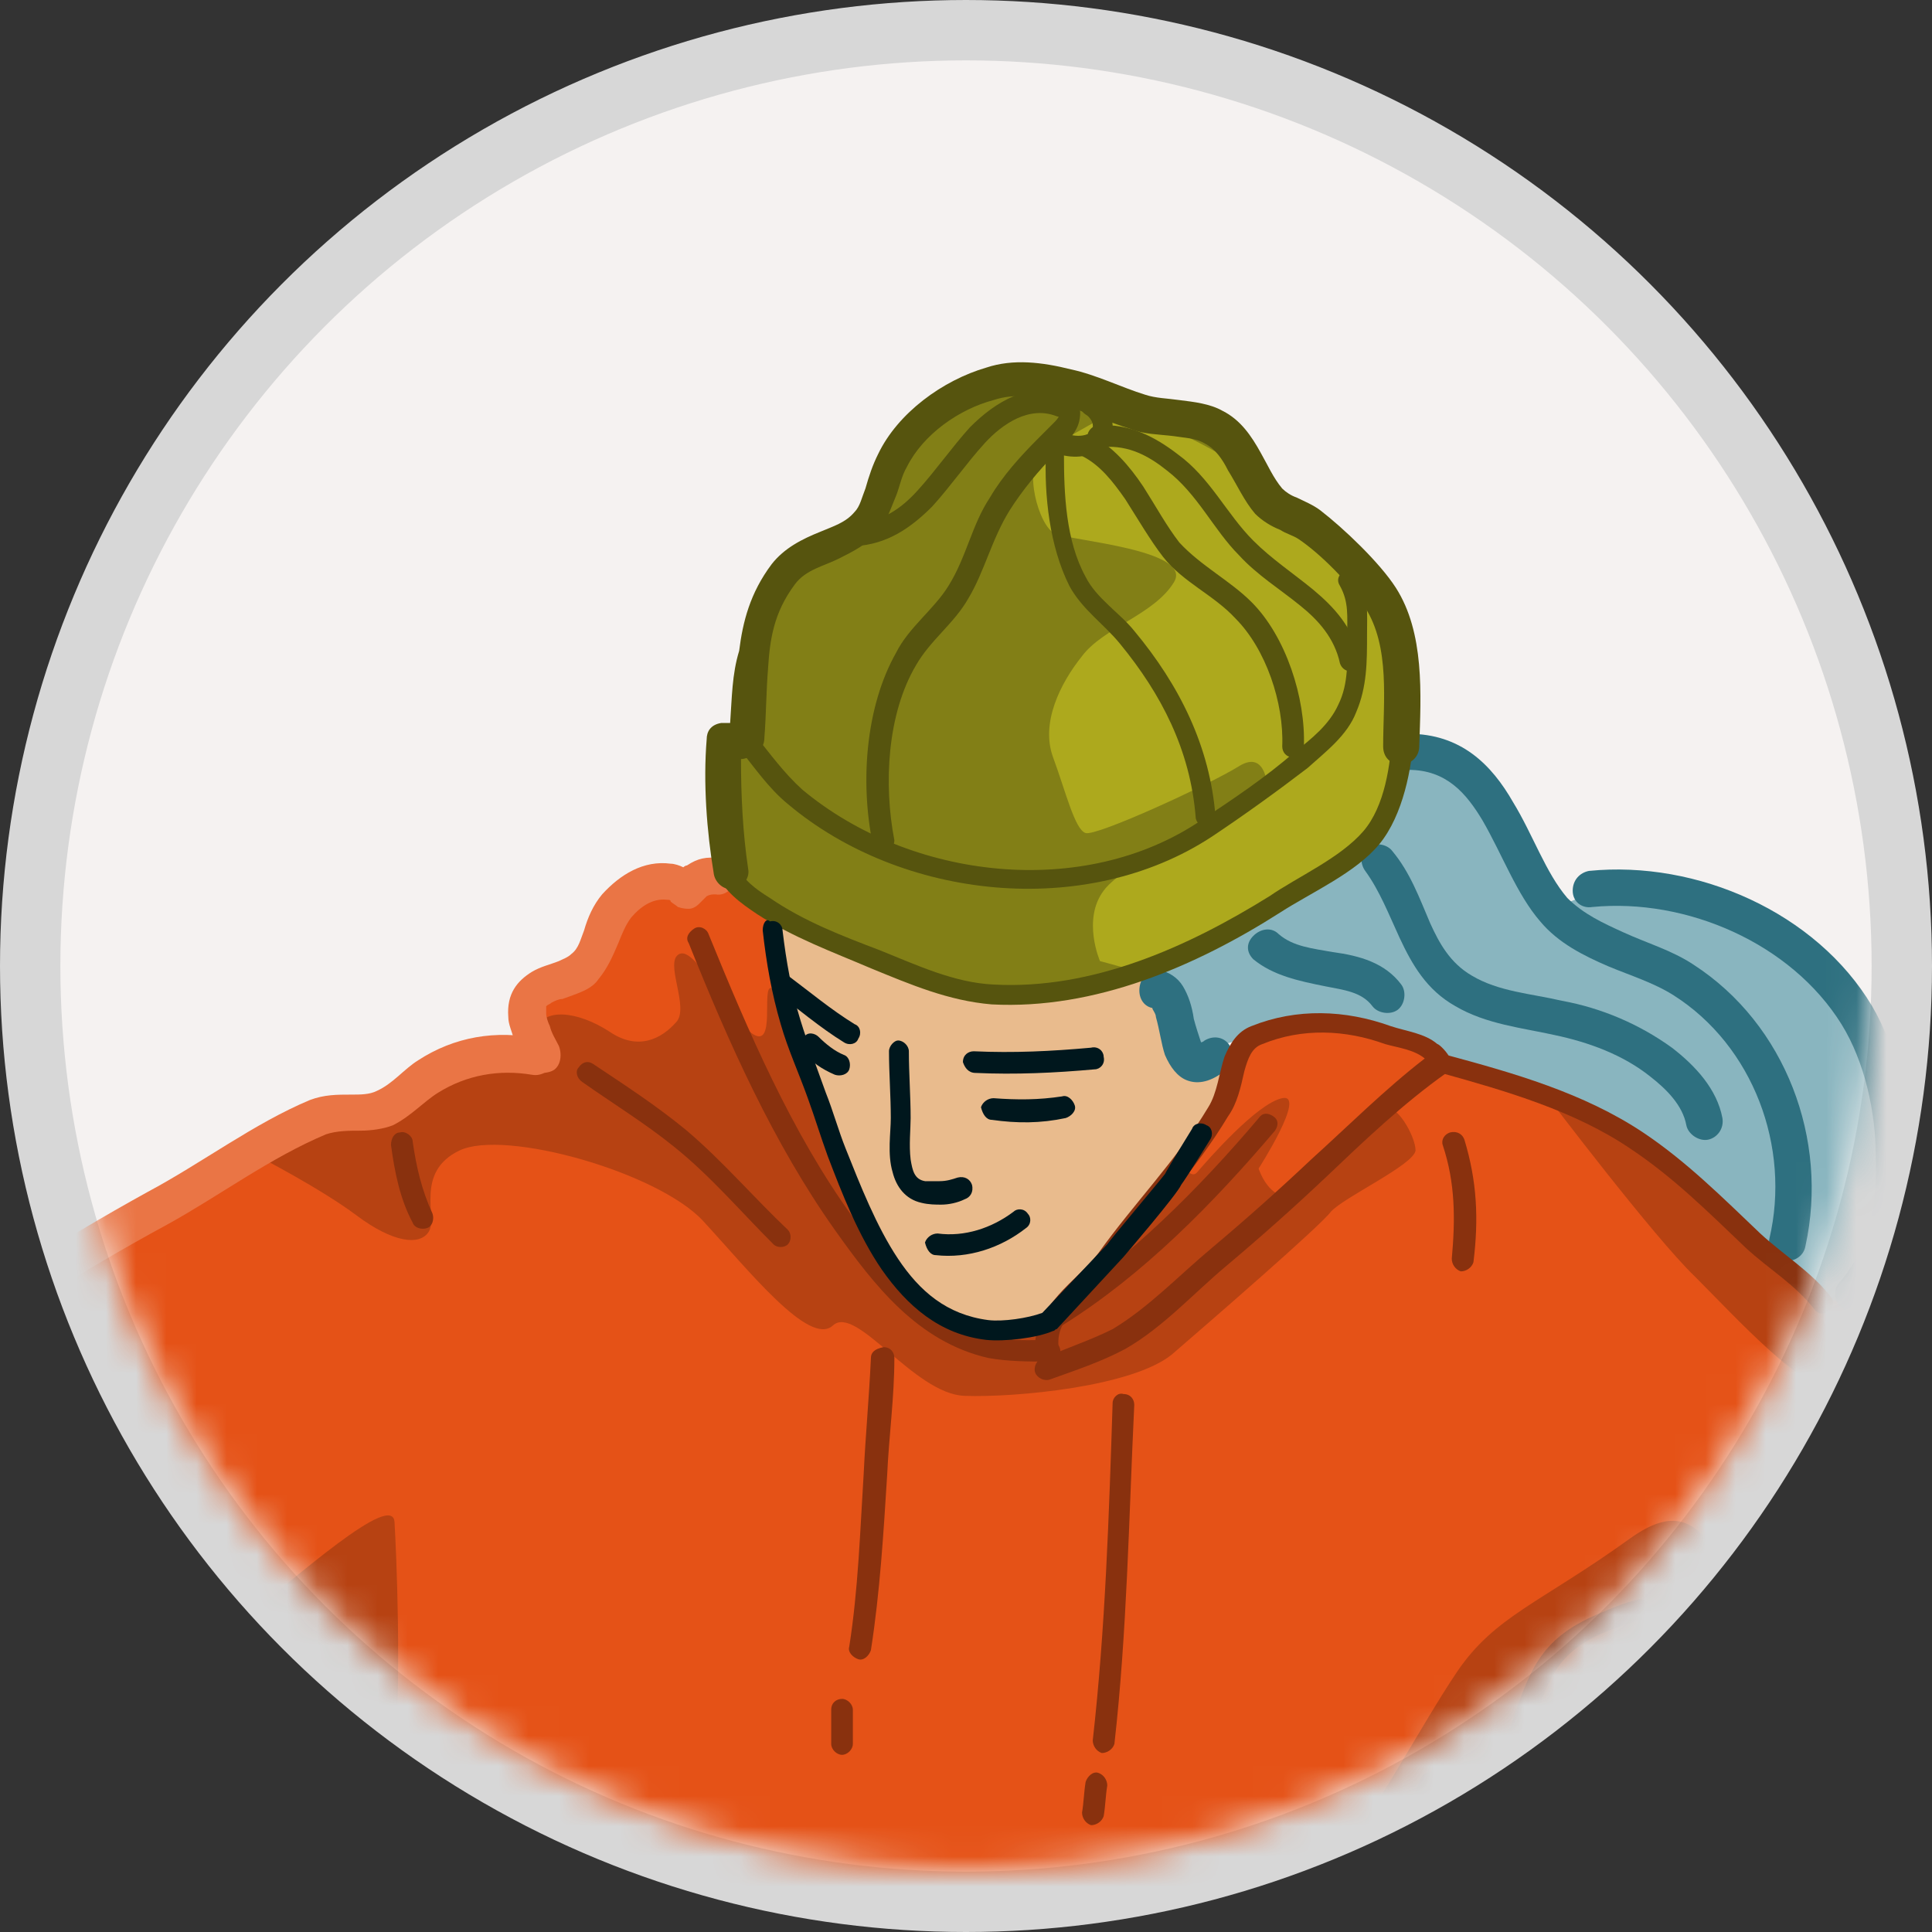 <svg width="64" height="64" viewBox="0 0 64 64" fill="none" xmlns="http://www.w3.org/2000/svg">
<rect x="0" y="0" width="64" height="64" fill="#333333" stroke="none"/>
<circle cx="32" cy="32" r="31" fill="#F5F2F1" stroke="#D7D7D7" stroke-width="2"/>
<mask id="mask0_88_5166" style="mask-type:alpha" maskUnits="userSpaceOnUse" x="2" y="2" width="60" height="60">
<circle cx="32" cy="32" r="30" fill="#D9D9D9"/>
</mask>
<g mask="url(#mask0_88_5166)">
<path fill-rule="evenodd" clip-rule="evenodd" d="M-27.027 72.293L-24.517 67.453C-24.517 67.453 -25.952 64.585 -24.936 63.629C-23.92 62.672 -22.247 62.613 -21.589 61.238C-20.872 59.864 -20.454 57.772 -19.916 56.756C-19.378 55.8 -9.16 49.287 -9.16 49.287L9.783 36.857L12.711 36.917L15.759 34.586L18.149 35.005L17.671 32.853L19.882 31.359L21.376 28.969L22.572 29.328L23.946 28.61L25.559 30.343C25.559 30.343 26.097 33.75 26.515 34.885C26.994 36.02 28.368 40.144 29.145 41.339C29.982 42.594 30.758 43.072 31.655 43.49C32.551 43.908 34.463 43.669 34.463 43.669C34.463 43.669 35.479 41.937 36.495 40.443C37.511 38.889 40.798 34.706 41.096 34.407C41.395 34.108 42.471 33.69 43.965 33.75C45.459 33.809 47.55 34.825 47.55 34.825C47.55 34.825 51.375 35.722 53.406 37.036C55.438 38.291 58.844 42.056 60.099 43.012C61.354 43.908 64.94 45.88 66.673 46.657C68.406 47.434 69.063 49.287 70.617 49.705C72.23 50.183 83.763 51.438 83.763 51.438C83.763 51.438 85.795 52.514 86.213 53.111C86.572 53.709 88.245 54.306 88.245 54.306L91.412 54.784L91.233 59.983C91.233 59.983 89.56 59.804 88.245 59.684C86.93 59.625 85.915 59.744 85.616 60.103C85.377 60.461 83.524 60.7 83.524 60.7L80.297 60.282L71.214 61.059L62.848 58.25C62.848 58.25 59.741 58.728 59.024 58.549C58.307 58.37 54.542 55.621 53.347 56.219C52.211 56.816 51.434 56.278 50.956 58.011C50.478 59.744 50.12 62.493 49.642 63.867C49.164 65.242 44.861 73.249 44.503 74.624C44.144 75.998 43.845 81.018 44.084 82.572C44.323 84.125 43.845 86.456 43.845 86.456L42.053 87.293C42.053 87.293 37.75 89.922 36.913 90.878C36.077 91.834 33.806 93.926 31.894 94.583C29.981 95.24 22.093 96.376 21.556 96.615C21.018 96.854 12.114 103.009 12.114 103.009L10.68 103.905L7.094 100.379C7.094 100.379 4.883 96.555 3.688 94.882C2.493 93.209 1.417 91.894 1.417 91.894L5.78 70.441C5.78 70.441 6.497 68.529 6.317 68.11C6.198 67.692 5.302 65.182 5.302 65.182L6.317 63.031L4.047 62.015L3.27 59.206L0.64 60.999L-3.483 61.417L-6.471 66.318L-13.582 69.903L-18.303 71.756L-21.35 74.923C-21.35 74.923 -22.008 73.728 -23.143 73.13C-24.219 72.532 -27.027 72.293 -27.027 72.293Z" fill="#E55217"/>
<path fill-rule="evenodd" clip-rule="evenodd" d="M-22.367 72.951C-22.367 72.951 -21.591 72.054 -21.113 71.098C-20.635 70.142 -19.977 69.305 -19.977 69.305C-19.977 69.305 -22.547 67.572 -23.324 67.572C-24.16 67.572 -24.399 67.333 -24.579 66.138C-24.818 64.883 -24.399 63.21 -24.399 63.21C-24.399 63.21 -21.71 62.373 -21.531 61.477C-21.292 60.581 -20.933 58.25 -20.515 57.712C-20.097 57.175 -18.722 56.039 -18.722 56.039C-18.722 56.039 -18.364 57.533 -18.184 58.728C-18.005 59.923 -18.065 61.477 -16.989 62.672C-15.914 63.867 -14.42 65.361 -15.973 65.66C-17.527 65.959 -18.603 64.346 -20.097 64.883C-21.591 65.421 -21.531 65.6 -21.113 66.317C-20.694 67.035 -18.782 68.588 -17.467 68.708C-16.153 68.827 -15.197 68.588 -12.926 66.975C-10.655 65.361 -9.4 65.78 -8.564 64.226C-7.727 62.672 -8.205 62.135 -6.532 60.342C-4.918 58.549 -4.44 57.772 -0.855 56.159C2.731 54.545 5.061 56.159 7.511 54.127C9.961 52.095 13.009 49.406 13.069 50.422C13.129 51.438 13.308 55.501 13.069 58.429C12.83 61.417 12.352 65.541 12.65 68.11C12.889 70.74 12.113 73.608 14.503 74.325C16.893 75.042 18.327 74.624 22.929 72.652C27.47 70.68 28.904 69.365 31.175 68.648C33.446 67.991 35.538 67.393 35.119 68.648C34.701 69.843 17.67 80.42 13.726 81.436C9.782 82.392 10.141 83.767 12.292 83.647C14.443 83.528 19.821 82.691 23.407 81.018C26.992 79.345 31.235 80.062 29.741 81.376C28.307 82.691 16.953 84.902 13.367 87.233C9.782 89.504 9.065 92.85 6.017 91.834C2.97 90.818 1.894 90.519 1.775 89.145C1.655 87.77 5.778 68.768 5.778 68.768L5.001 65.541L5.838 63.27L3.926 62.194L3.209 59.625L0.699 61.059L-3.245 61.656L-7.01 66.676L-18.543 72.054L-21.232 74.684L-22.367 72.951Z" fill="#B74212"/>
<path fill-rule="evenodd" clip-rule="evenodd" d="M43.007 87.053C43.007 87.053 43.963 87.472 44.083 84.962C44.202 82.452 44.083 76.536 44.382 75.64C44.68 74.743 47.011 69.305 47.31 68.827C47.609 68.349 49.7 62.971 49.939 62.075C50.178 61.119 51.194 56.816 51.911 56.697C52.628 56.577 53.943 56.338 55.317 57.055C56.692 57.772 59.62 58.908 60.217 58.728C60.815 58.549 62.727 57.653 63.922 58.25C65.118 58.848 69.42 61.059 69.42 61.059C69.42 61.059 77.547 60.939 78.145 60.88C78.742 60.82 83.164 61.059 83.164 61.059L85.555 60.88L86.869 59.923L90.993 60.282L91.531 57.892C91.531 57.892 89.558 57.653 88.782 57.593C88.064 57.533 86.511 57.354 86.511 57.354C86.511 57.354 85.734 57.294 84.001 57.772C82.208 58.31 78.981 58.191 75.575 57.892C72.169 57.593 69.898 56.756 67.329 56.099C64.759 55.442 63.444 54.366 59.978 53.709C56.572 53.051 56.931 48.868 54.003 50.96C51.015 53.111 49.521 53.529 48.266 55.382C47.011 57.234 45.158 60.82 43.067 63.389C40.975 65.959 40.378 67.035 39.601 68.17C38.824 69.305 38.047 71.038 38.944 71.038C39.78 71.038 41.215 70.501 42.35 68.529C43.485 66.557 45.218 65.063 45.696 65.72C46.174 66.377 45.338 67.692 44.202 70.441C43.067 73.19 42.111 75.341 40.736 76.536C39.362 77.731 37.808 79.106 37.33 80.6C36.792 82.094 38.227 82.751 39.721 82.871C41.215 82.93 41.215 84.006 40.079 85.201C38.944 86.336 37.689 87.532 37.33 88.428C36.972 89.324 39.362 88.547 39.362 88.547L43.007 87.053Z" fill="#B74212"/>
<path fill-rule="evenodd" clip-rule="evenodd" d="M8.527 38.291C8.527 38.291 10.619 39.367 11.814 40.264C13.009 41.16 13.905 41.279 14.204 40.801C14.503 40.323 13.726 38.829 15.22 38.112C16.714 37.395 21.794 38.829 23.288 40.443C24.781 42.056 26.813 44.626 27.59 43.909C28.367 43.192 30.279 46.179 31.952 46.239C33.626 46.299 37.51 45.941 38.825 44.865C40.139 43.73 43.725 40.622 44.083 40.144C44.501 39.666 46.832 38.59 46.892 38.112C46.892 37.634 46.234 36.499 45.876 36.738C45.517 36.977 43.725 39.367 42.888 39.606C42.051 39.845 41.693 38.71 41.693 38.71C41.693 38.71 43.306 36.2 42.47 36.379C41.633 36.559 40.02 38.411 39.661 38.829C39.303 39.248 38.884 37.694 38.526 37.993C38.227 38.291 35.299 42.893 35.299 42.893C35.299 42.893 34.94 43.61 34.104 43.968C33.088 44.447 30.1 43.012 29.861 42.475C29.622 41.996 28.785 39.965 27.769 37.933C26.753 35.901 25.917 32.854 25.558 32.734C25.2 32.615 25.738 34.826 24.901 34.228C24.124 33.63 23.049 31.36 22.511 31.599C21.973 31.838 22.869 33.391 22.391 33.87C21.913 34.407 21.136 34.826 20.18 34.168C19.164 33.511 17.969 33.332 17.73 34.168C17.551 35.005 16.475 34.945 14.981 35.423C13.428 35.961 11.157 37.335 11.157 37.335L8.527 38.291Z" fill="#B74212"/>
<path fill-rule="evenodd" clip-rule="evenodd" d="M51.254 36.319C51.254 36.319 54.78 40.98 56.154 42.295C57.529 43.669 59.799 46.179 60.875 46.06C61.95 45.88 64.341 45.821 64.341 45.821C64.341 45.821 59.321 42.534 58.604 41.518C57.887 40.502 54.003 37.753 53.644 37.455C53.345 37.156 51.254 36.319 51.254 36.319Z" fill="#B74212"/>
<path fill-rule="evenodd" clip-rule="evenodd" d="M38.348 32.196C38.348 32.196 38.527 34.467 39.184 34.706C39.842 34.945 41.694 34.228 41.694 34.228C41.694 34.228 44.144 33.511 46.056 34.168C47.969 34.825 48.267 35.602 48.267 35.602C48.267 35.602 50.897 35.722 52.57 36.559C54.243 37.455 57.59 40.682 57.59 40.682L60.697 43.67C60.697 43.67 62.012 43.431 62.37 41.937C62.729 40.383 63.087 38.77 62.609 37.096C62.191 35.423 61.354 33.033 59.741 31.778C58.127 30.523 52.809 29.507 52.809 29.507C52.809 29.507 51.674 30.105 51.375 29.985C51.076 29.866 50.06 27.714 49.522 26.878C48.984 26.041 47.192 24.846 47.192 24.846C47.192 24.846 46.295 24.248 46.295 24.906C46.295 25.563 45.937 27.475 44.921 28.192C43.905 28.91 40.32 31.12 40.32 31.12L38.348 32.196Z" fill="#89B5BF"/>
<path fill-rule="evenodd" clip-rule="evenodd" d="M25.621 30.463C25.621 30.463 25.681 32.853 26.219 34.108C26.756 35.363 27.653 37.335 28.131 38.769C28.669 40.203 29.446 41.937 30.222 42.654C30.999 43.371 32.075 43.849 32.971 43.849C33.927 43.849 35.123 43.311 35.123 43.311C35.123 43.311 36.019 42.534 36.557 41.757C37.095 40.98 39.425 38.052 39.425 38.052L41.457 34.168C41.457 34.168 40.441 35.303 39.425 34.706C38.409 34.108 38.529 31.957 38.529 31.957C38.529 31.957 34.883 33.212 33.688 32.973C32.434 32.734 28.968 31.778 28.968 31.778L25.621 30.463Z" fill="#E9BB8D"/>
<path fill-rule="evenodd" clip-rule="evenodd" d="M26.698 18.87C26.698 18.87 25.204 19.109 25.144 20.005C25.084 20.902 24.487 24.846 24.487 24.846L23.77 25.324L24.307 29.567C24.307 29.567 27.176 30.941 28.909 31.718C30.582 32.495 33.211 33.331 34.466 33.092C35.721 32.853 38.649 32.196 39.546 31.658C40.442 31.061 45.163 28.013 45.163 28.013L46.418 25.025C46.418 25.025 46.776 20.902 45.82 19.766C44.924 18.631 43.549 17.735 43.549 17.735L41.338 16.241L39.844 14.149C39.844 14.149 37.275 13.791 35.96 13.253C34.645 12.715 33.211 12.177 32.016 12.894C30.821 13.611 29.925 14.687 29.805 15.046C29.686 15.404 28.789 17.316 28.789 17.316L26.698 18.87Z" fill="#827F16"/>
<path fill-rule="evenodd" clip-rule="evenodd" d="M37.155 13.492C37.155 13.492 35.183 14.567 34.526 14.986C33.869 15.464 34.406 17.436 34.944 17.675C35.482 17.914 39.545 18.213 38.888 19.288C38.231 20.364 36.558 20.782 35.841 21.738C35.123 22.635 34.466 23.949 34.884 25.085C35.303 26.22 35.602 27.475 35.96 27.595C36.319 27.714 40.083 25.981 41.039 25.384C41.996 24.786 41.996 26.22 41.996 26.22C41.996 26.22 37.275 28.491 36.558 29.507C35.841 30.463 36.438 31.837 36.438 31.837L37.753 32.196L45.222 28.252C45.222 28.252 46.537 25.264 46.597 24.726C46.657 24.248 45.82 19.945 45.82 19.945C45.82 19.945 44.505 18.392 43.31 17.675C42.115 17.017 41.458 16.3 41.159 15.643C40.8 14.986 37.155 13.492 37.155 13.492Z" fill="#ADA91D"/>
<path fill-rule="evenodd" clip-rule="evenodd" d="M-23.916 67.035C-23.975 66.437 -24.155 65.78 -24.155 65.063C-24.155 64.525 -24.095 63.987 -23.736 63.569C-23.378 63.151 -22.84 62.911 -22.302 62.613C-21.645 62.194 -21.047 61.776 -20.689 61.119C-20.33 60.402 -20.211 59.685 -20.091 58.968C-19.972 58.37 -19.852 57.772 -19.434 57.294C-17.402 54.725 -13.876 53.171 -11.187 51.438C-5.63 47.793 -0.311 43.729 5.545 40.562C7.278 39.606 8.951 38.351 10.803 37.574C11.162 37.455 11.58 37.455 11.939 37.455C12.297 37.455 12.716 37.395 13.015 37.276C13.612 36.977 14.03 36.499 14.508 36.2C15.465 35.602 16.54 35.423 17.616 35.602C17.915 35.662 18.273 35.483 18.333 35.124C18.393 34.825 18.213 34.467 17.855 34.407C16.421 34.108 15.046 34.347 13.851 35.124C13.373 35.423 13.014 35.901 12.477 36.14C12.238 36.26 11.939 36.26 11.64 36.26C11.162 36.26 10.744 36.26 10.266 36.439C8.413 37.216 6.68 38.53 4.888 39.486C-0.969 42.713 -6.347 46.777 -11.904 50.422C-14.653 52.215 -18.358 53.888 -20.45 56.517C-20.988 57.175 -21.167 57.952 -21.346 58.728C-21.466 59.386 -21.585 59.983 -21.824 60.581C-22.063 60.999 -22.482 61.298 -22.96 61.537C-23.557 61.896 -24.215 62.254 -24.633 62.732C-25.111 63.27 -25.29 63.868 -25.35 64.585C-25.41 65.421 -25.171 66.377 -25.111 67.154C-25.051 67.453 -24.752 67.692 -24.453 67.632C-24.095 67.632 -23.856 67.334 -23.916 67.035Z" fill="#EA7545"/>
<path fill-rule="evenodd" clip-rule="evenodd" d="M2.914 59.685C2.914 59.744 2.914 59.744 2.914 59.685C2.974 60.043 2.974 60.342 2.974 60.641C2.974 61.059 2.974 61.477 3.153 61.836C3.392 62.374 3.81 62.672 4.348 62.852C4.587 62.911 4.766 62.971 5.005 63.091C5.185 63.151 5.364 63.21 5.483 63.39C5.543 63.569 5.483 63.688 5.364 63.868C5.244 64.107 5.125 64.346 5.005 64.525C4.826 65.003 4.886 65.541 5.005 66.019C5.125 66.497 5.304 66.915 5.483 67.393C5.603 67.752 5.722 68.051 5.722 68.469C5.722 69.306 5.364 70.142 5.125 70.919C4.707 72.234 4.348 73.608 3.989 74.923C3.153 78.448 2.436 82.034 1.778 85.619C1.42 87.532 0.882 89.623 1.002 91.595C1.061 92.551 1.42 93.089 1.838 93.627C2.077 93.926 2.376 94.225 2.675 94.583C3.153 95.181 3.452 95.898 3.93 96.436C4.348 96.914 4.527 97.631 4.886 98.408C5.304 99.304 5.842 100.2 6.858 100.858C7.157 101.037 7.515 100.977 7.694 100.678C7.874 100.38 7.814 100.021 7.515 99.842C6.559 99.184 6.141 98.288 5.782 97.451C5.483 96.794 5.244 96.137 4.886 95.659C4.408 95.061 4.109 94.404 3.631 93.806C3.332 93.388 3.033 93.089 2.735 92.79C2.436 92.432 2.197 92.073 2.137 91.476C2.017 89.563 2.555 87.651 2.914 85.799C3.571 82.273 4.288 78.688 5.125 75.162C5.424 73.847 5.782 72.532 6.201 71.278C6.499 70.381 6.858 69.425 6.858 68.469C6.858 67.931 6.679 67.453 6.499 66.975C6.38 66.617 6.201 66.198 6.081 65.84C6.021 65.541 5.961 65.242 6.021 65.003C6.141 64.704 6.38 64.346 6.499 63.987C6.619 63.629 6.619 63.21 6.44 62.852C6.201 62.374 5.722 62.075 5.244 61.896C5.005 61.836 4.826 61.776 4.647 61.657C4.468 61.597 4.348 61.537 4.288 61.358C4.169 61.119 4.169 60.88 4.229 60.581C4.229 60.222 4.229 59.864 4.169 59.446C4.109 59.206 4.049 58.908 3.87 58.728C3.691 58.489 3.452 58.37 3.153 58.37C2.555 58.37 2.077 58.669 1.599 59.147C1.36 59.386 1.121 59.685 0.822 59.924C0.643 60.103 0.464 60.282 0.225 60.342C-0.373 60.521 -0.97 60.462 -1.508 60.402C-2.285 60.402 -3.002 60.402 -3.719 60.88C-4.675 61.477 -5.213 62.374 -5.632 63.27C-5.99 64.047 -6.349 64.883 -6.946 65.541C-8.5 67.154 -10.651 67.573 -12.623 68.529C-14.595 69.485 -16.388 70.919 -18.599 71.218C-18.898 71.278 -19.137 71.576 -19.137 71.875C-19.077 72.174 -18.778 72.413 -18.479 72.413C-16.149 72.114 -14.237 70.62 -12.145 69.604C-10.054 68.588 -7.783 68.051 -6.11 66.377C-5.392 65.66 -5.034 64.704 -4.616 63.808C-4.257 63.091 -3.899 62.314 -3.122 61.896C-2.644 61.597 -2.106 61.597 -1.568 61.597C-0.851 61.597 -0.134 61.657 0.583 61.477C1.181 61.298 1.719 60.76 2.197 60.222C2.376 60.043 2.555 59.864 2.735 59.685C2.735 59.744 2.854 59.744 2.914 59.685Z" fill="#EA7545"/>
<path fill-rule="evenodd" clip-rule="evenodd" d="M22.635 28.73C22.515 28.67 22.336 28.611 22.217 28.611C21.32 28.491 20.544 28.969 19.946 29.627C19.647 29.985 19.468 30.403 19.348 30.822C19.229 31.12 19.169 31.419 18.93 31.599C18.811 31.718 18.631 31.778 18.512 31.838C18.213 31.957 17.914 32.017 17.615 32.196C17.137 32.495 16.779 32.913 16.838 33.69C16.838 33.929 16.958 34.168 17.018 34.407C17.137 34.706 17.257 34.945 17.436 35.244C17.615 35.543 17.974 35.602 18.273 35.483C18.572 35.363 18.631 34.945 18.512 34.646C18.392 34.407 18.273 34.228 18.213 33.989C18.153 33.869 18.093 33.69 18.093 33.571C18.093 33.451 18.093 33.391 18.093 33.331C18.153 33.272 18.213 33.272 18.273 33.212C18.392 33.152 18.512 33.093 18.631 33.093C19.109 32.913 19.587 32.794 19.826 32.435C20.125 32.077 20.305 31.658 20.484 31.24C20.603 30.941 20.723 30.642 20.902 30.403C21.201 30.045 21.619 29.746 22.097 29.806C22.157 29.806 22.217 29.806 22.217 29.866C22.276 29.925 22.396 29.985 22.456 30.045C22.635 30.105 22.755 30.105 22.814 30.105C22.934 30.105 23.053 30.045 23.173 29.925C23.233 29.866 23.352 29.746 23.412 29.686C23.531 29.627 23.591 29.627 23.711 29.627C24.009 29.686 24.308 29.447 24.368 29.089C24.428 28.79 24.189 28.491 23.83 28.431C23.412 28.372 23.113 28.431 22.755 28.67C22.695 28.67 22.635 28.73 22.635 28.73Z" fill="#EA7545"/>
<path fill-rule="evenodd" clip-rule="evenodd" d="M60.702 44.207C61.837 45.044 62.913 45.94 64.228 46.478C65.244 46.896 66.26 46.956 67.216 47.613C67.634 47.912 67.933 48.271 68.231 48.629C68.59 49.107 68.949 49.526 69.427 49.944C69.964 50.422 70.681 50.661 71.339 50.84C75.582 51.856 80.183 51.139 84.366 52.454C84.784 52.573 85.203 52.872 85.501 53.23C85.621 53.41 85.681 53.649 85.8 53.828C85.92 54.067 86.159 54.246 86.398 54.366C87.294 54.724 88.43 54.844 89.386 55.083C89.804 55.143 90.282 55.203 90.581 55.501C90.82 55.74 91.178 55.74 91.417 55.501C91.656 55.262 91.656 54.904 91.417 54.665C90.939 54.187 90.222 54.067 89.625 53.888C88.728 53.709 87.712 53.589 86.876 53.23C86.756 53.171 86.756 53.111 86.697 52.992C86.637 52.812 86.517 52.633 86.398 52.454C85.98 51.916 85.322 51.438 84.665 51.199C80.422 49.824 75.821 50.541 71.518 49.585C70.98 49.466 70.502 49.286 70.084 48.928C69.725 48.629 69.367 48.211 69.068 47.793C68.71 47.315 68.291 46.896 67.813 46.538C66.797 45.821 65.722 45.761 64.646 45.283C63.391 44.745 62.435 43.908 61.359 43.132C61.12 42.952 60.702 43.012 60.523 43.251C60.343 43.609 60.403 44.028 60.702 44.207Z" fill="#EA7545"/>
<path fill-rule="evenodd" clip-rule="evenodd" d="M42.715 87.89C43.433 87.651 43.851 87.292 44.15 86.994C44.508 86.575 44.688 86.037 44.747 85.44C44.807 84.962 44.747 84.364 44.807 83.647C44.867 81.556 44.688 79.464 44.807 77.313C44.926 74.624 46.48 72.114 47.735 69.783C48.811 67.811 49.647 65.72 50.305 63.569C50.603 62.612 50.723 61.298 51.081 60.043C51.321 58.967 51.739 57.892 52.516 57.294C53.053 56.935 53.711 56.935 54.368 57.115C55.623 57.414 56.878 58.19 57.774 58.609C58.85 59.087 59.687 59.087 60.523 59.027C61.24 58.967 61.898 58.848 62.794 59.027C64.288 59.266 65.543 60.222 66.977 60.7C69.666 61.537 72.774 61.955 75.642 61.776C77.315 61.656 78.988 61.238 80.662 61.119C81.319 61.059 81.976 61.178 82.574 61.298C83.291 61.417 84.068 61.537 84.785 61.417C85.203 61.358 85.502 61.178 85.801 60.999C86.1 60.82 86.338 60.581 86.697 60.521C87.295 60.401 87.892 60.521 88.55 60.641C89.326 60.76 90.043 60.88 90.82 60.76C91.119 60.7 91.358 60.401 91.298 60.043C91.239 59.744 90.94 59.505 90.581 59.565C89.984 59.684 89.326 59.565 88.729 59.445C87.952 59.326 87.235 59.206 86.458 59.326C86.1 59.386 85.741 59.565 85.442 59.744C85.143 59.923 84.904 60.163 84.546 60.222C83.948 60.342 83.291 60.222 82.693 60.103C81.976 59.983 81.199 59.864 80.482 59.923C78.809 60.043 77.196 60.461 75.522 60.581C72.833 60.76 69.846 60.401 67.336 59.565C65.842 59.087 64.527 58.131 62.973 57.892C62.196 57.772 61.539 57.832 60.882 57.832C60.045 57.892 59.268 57.951 58.252 57.533C57.296 57.115 55.922 56.338 54.667 55.979C53.651 55.74 52.635 55.74 51.858 56.338C51.022 56.935 50.544 57.892 50.185 58.967C49.767 60.401 49.588 62.075 49.229 63.21C48.572 65.242 47.735 67.333 46.719 69.186C45.405 71.636 43.791 74.385 43.672 77.193C43.552 79.285 43.731 81.436 43.672 83.528C43.672 84.125 43.672 84.603 43.672 85.022C43.672 85.38 43.612 85.739 43.433 85.978C43.253 86.276 42.895 86.456 42.357 86.635C42.058 86.755 41.879 87.113 41.998 87.412C42.058 87.89 42.417 88.01 42.715 87.89Z" fill="#EA7545"/>
<path fill-rule="evenodd" clip-rule="evenodd" d="M46.66 25.503C47.915 25.503 48.572 26.28 49.11 27.177C49.767 28.312 50.245 29.627 51.022 30.523C51.62 31.24 52.457 31.658 53.293 32.017C54.01 32.316 54.787 32.555 55.444 32.973C58.074 34.646 59.329 37.993 58.612 41.04C58.552 41.339 58.731 41.698 59.09 41.758C59.388 41.817 59.747 41.638 59.807 41.279C60.584 37.754 59.149 33.929 56.102 31.957C55.385 31.479 54.548 31.24 53.771 30.882C53.114 30.583 52.457 30.284 51.919 29.746C51.202 28.91 50.783 27.655 50.126 26.579C49.409 25.324 48.393 24.308 46.66 24.308C46.301 24.308 46.062 24.547 46.062 24.906C46.062 25.264 46.361 25.503 46.66 25.503Z" fill="#2E7080"/>
<path fill-rule="evenodd" clip-rule="evenodd" d="M52.755 30.045C55.862 29.746 59.328 31.24 61.002 33.929C61.778 35.184 62.137 36.857 62.137 38.291C62.197 39.845 61.958 41.279 60.942 42.474C60.703 42.713 60.763 43.132 61.002 43.311C61.241 43.55 61.659 43.49 61.838 43.251C63.033 41.817 63.332 40.144 63.332 38.291C63.272 36.678 62.854 34.766 62.017 33.331C60.165 30.224 56.221 28.491 52.636 28.85C52.337 28.909 52.098 29.148 52.098 29.507C52.098 29.866 52.396 30.105 52.755 30.045Z" fill="#2E7080"/>
<path fill-rule="evenodd" clip-rule="evenodd" d="M45.225 28.85C45.703 29.507 46.002 30.284 46.361 31.061C46.779 31.957 47.257 32.794 48.213 33.331C49.229 33.929 50.424 34.048 51.5 34.288C52.635 34.527 53.771 34.945 54.667 35.662C55.205 36.08 55.743 36.618 55.862 37.275C55.922 37.574 56.281 37.813 56.579 37.754C56.878 37.694 57.117 37.395 57.057 37.036C56.878 36.08 56.161 35.303 55.384 34.706C54.309 33.929 53.054 33.391 51.739 33.152C50.723 32.913 49.648 32.853 48.751 32.316C48.034 31.897 47.675 31.24 47.377 30.583C47.018 29.746 46.719 28.909 46.122 28.192C45.943 27.953 45.524 27.893 45.285 28.073C45.046 28.192 45.046 28.611 45.225 28.85Z" fill="#2E7080"/>
<path fill-rule="evenodd" clip-rule="evenodd" d="M41.519 31.778C42.176 32.316 43.013 32.495 43.909 32.674C44.507 32.794 45.105 32.853 45.463 33.331C45.642 33.571 46.061 33.63 46.3 33.451C46.539 33.272 46.599 32.853 46.419 32.614C45.881 31.897 45.045 31.658 44.148 31.539C43.491 31.419 42.834 31.36 42.356 30.941C42.117 30.702 41.758 30.762 41.519 31.001C41.28 31.24 41.28 31.539 41.519 31.778Z" fill="#2E7080"/>
<path fill-rule="evenodd" clip-rule="evenodd" d="M38.172 33.391C38.172 33.451 38.291 33.571 38.291 33.69C38.411 34.108 38.471 34.587 38.59 34.945C38.77 35.363 39.008 35.662 39.307 35.782C39.606 35.901 40.024 35.901 40.562 35.483C40.861 35.304 40.921 34.945 40.742 34.646C40.562 34.347 40.204 34.288 39.905 34.467C39.845 34.527 39.785 34.527 39.785 34.527C39.726 34.347 39.606 33.989 39.546 33.75C39.487 33.332 39.367 32.973 39.188 32.674C39.008 32.375 38.71 32.196 38.411 32.136C38.112 32.077 37.813 32.316 37.754 32.674C37.694 33.033 37.873 33.332 38.172 33.391Z" fill="#2E7080"/>
<path fill-rule="evenodd" clip-rule="evenodd" d="M24.187 23.95H24.127C24.008 23.95 23.948 23.95 23.888 23.95C23.53 24.009 23.41 24.248 23.41 24.487C23.291 25.922 23.41 27.535 23.649 28.969C23.709 29.268 24.008 29.507 24.306 29.447C24.605 29.387 24.844 29.089 24.785 28.79C24.605 27.595 24.546 26.34 24.546 25.145C24.665 25.145 24.785 25.085 24.844 25.085C25.083 24.965 25.322 24.786 25.322 24.428C25.382 23.651 25.382 22.874 25.442 22.157C25.502 21.201 25.621 20.304 26.338 19.348C26.697 18.87 27.294 18.751 27.773 18.512C28.25 18.273 28.729 18.034 29.087 17.615C29.386 17.257 29.506 16.838 29.685 16.42C29.804 16.121 29.864 15.763 30.043 15.464C30.581 14.388 31.776 13.552 32.912 13.253C33.629 13.014 34.346 13.133 35.063 13.372C35.9 13.611 36.676 13.97 37.453 14.209C37.871 14.388 38.409 14.388 38.887 14.448C39.246 14.508 39.605 14.508 39.903 14.687C40.262 14.866 40.501 15.225 40.68 15.583C40.979 16.061 41.218 16.599 41.577 17.018C41.816 17.257 42.114 17.436 42.413 17.555C42.592 17.675 42.831 17.735 43.011 17.854C43.728 18.332 44.744 19.348 45.222 20.125C46.058 21.44 45.819 23.232 45.819 24.726C45.819 25.085 46.058 25.324 46.417 25.324C46.716 25.324 47.014 25.085 47.014 24.726C47.074 22.993 47.194 20.962 46.238 19.468C45.7 18.631 44.505 17.496 43.728 16.898C43.489 16.719 43.19 16.599 42.951 16.48C42.772 16.42 42.592 16.3 42.473 16.181C42.174 15.822 41.995 15.404 41.756 14.986C41.457 14.448 41.098 13.91 40.501 13.611C40.083 13.372 39.545 13.313 39.067 13.253C38.648 13.193 38.29 13.193 37.931 13.074C37.154 12.835 36.318 12.416 35.481 12.237C34.525 11.998 33.569 11.879 32.673 12.177C31.238 12.595 29.744 13.671 29.087 15.046C28.908 15.404 28.788 15.763 28.669 16.181C28.549 16.48 28.489 16.779 28.31 16.958C28.012 17.316 27.593 17.436 27.175 17.615C26.577 17.854 25.98 18.153 25.561 18.691C24.844 19.647 24.605 20.603 24.486 21.559C24.247 22.336 24.247 23.113 24.187 23.95Z" fill="#56540E"/>
<path fill-rule="evenodd" clip-rule="evenodd" d="M24.429 24.726C24.967 25.384 25.445 26.101 26.103 26.638C29.867 29.806 35.963 30.463 40.146 27.714C41.221 26.997 42.297 26.22 43.313 25.443C43.91 24.905 44.627 24.368 44.926 23.591C45.285 22.754 45.285 21.918 45.285 21.021C45.285 20.304 45.345 19.706 44.986 19.049C44.867 18.87 44.687 18.81 44.508 18.93C44.329 19.049 44.269 19.229 44.388 19.408C44.687 19.946 44.627 20.424 44.627 21.081C44.627 21.858 44.687 22.635 44.329 23.352C44.03 24.009 43.432 24.487 42.895 24.905C41.938 25.742 40.863 26.459 39.787 27.176C35.903 29.806 30.166 29.148 26.581 26.16C25.983 25.622 25.505 24.965 25.027 24.368C24.907 24.188 24.668 24.188 24.549 24.308C24.37 24.308 24.31 24.547 24.429 24.726Z" fill="#56540E"/>
<path fill-rule="evenodd" clip-rule="evenodd" d="M23.71 28.849C23.949 29.507 24.547 29.925 25.084 30.284C26.279 31.061 27.594 31.539 28.849 32.076C30.164 32.614 31.419 33.152 32.853 33.272C36.259 33.451 39.605 32.017 42.414 30.224C43.43 29.567 44.924 28.909 45.701 27.953C46.478 26.997 46.776 25.443 46.836 24.308C46.836 24.129 46.717 23.949 46.478 23.949C46.298 23.949 46.119 24.069 46.119 24.308C46.059 25.324 45.88 26.698 45.163 27.535C44.386 28.431 43.012 29.029 42.056 29.686C39.366 31.359 36.199 32.794 32.913 32.614C31.598 32.554 30.343 31.957 29.148 31.479C27.893 31.001 26.638 30.523 25.503 29.746C25.025 29.447 24.606 29.148 24.367 28.61C24.308 28.431 24.068 28.312 23.889 28.431C23.71 28.491 23.65 28.67 23.71 28.849Z" fill="#56540E"/>
<path fill-rule="evenodd" clip-rule="evenodd" d="M28.312 18.093C29.387 18.033 30.164 17.495 30.881 16.778C31.479 16.121 32.017 15.344 32.614 14.687C33.212 14.03 34.108 13.432 35.005 13.79C35.184 13.85 35.423 13.79 35.483 13.611C35.542 13.432 35.483 13.193 35.303 13.133C34.108 12.595 32.973 13.312 32.136 14.149C31.539 14.806 31.001 15.583 30.403 16.241C29.865 16.838 29.208 17.316 28.312 17.316C28.132 17.316 27.953 17.495 27.953 17.675C27.953 17.974 28.132 18.093 28.312 18.093Z" fill="#56540E"/>
<path fill-rule="evenodd" clip-rule="evenodd" d="M35.124 13.611C35.124 13.791 35.005 13.91 34.885 14.03C34.706 14.209 34.527 14.388 34.407 14.508C33.81 15.105 33.212 15.763 32.794 16.48C32.196 17.376 32.017 18.452 31.419 19.408C30.941 20.185 30.105 20.782 29.686 21.619C28.671 23.412 28.491 25.921 28.91 27.953C28.969 28.133 29.149 28.252 29.328 28.252C29.507 28.192 29.627 28.013 29.627 27.834C29.268 25.981 29.388 23.651 30.344 22.037C30.822 21.201 31.599 20.663 32.077 19.826C32.614 18.93 32.853 17.854 33.451 16.898C33.869 16.241 34.407 15.583 34.945 15.046C35.124 14.866 35.363 14.627 35.543 14.388C35.722 14.149 35.782 13.91 35.782 13.671C35.782 13.492 35.602 13.313 35.423 13.313C35.304 13.253 35.124 13.432 35.124 13.611Z" fill="#56540E"/>
<path fill-rule="evenodd" clip-rule="evenodd" d="M34.648 14.986C34.588 16.42 34.767 18.093 35.424 19.408C35.843 20.185 36.56 20.663 37.097 21.32C38.472 22.993 39.428 24.846 39.607 27.057C39.607 27.236 39.787 27.415 39.966 27.415C40.145 27.415 40.325 27.236 40.265 27.057C40.085 24.726 39.069 22.695 37.576 20.902C37.097 20.304 36.321 19.826 35.962 19.109C35.305 17.914 35.245 16.36 35.245 15.046C35.245 14.866 35.126 14.687 34.886 14.687C34.827 14.627 34.648 14.806 34.648 14.986Z" fill="#56540E"/>
<path fill-rule="evenodd" clip-rule="evenodd" d="M34.768 14.926C35.246 15.165 35.903 15.225 36.381 14.926C36.68 14.747 36.859 14.448 36.859 14.149C36.859 13.731 36.62 13.312 36.321 13.133C36.142 13.014 35.963 13.073 35.843 13.253C35.724 13.432 35.783 13.611 35.963 13.731C36.082 13.791 36.202 13.97 36.202 14.089C36.202 14.149 36.202 14.269 36.142 14.328C35.843 14.508 35.425 14.448 35.126 14.269C34.947 14.209 34.708 14.269 34.648 14.448C34.529 14.627 34.588 14.806 34.768 14.926Z" fill="#56540E"/>
<path fill-rule="evenodd" clip-rule="evenodd" d="M35.843 15.105C36.44 15.404 36.859 15.942 37.277 16.539C37.695 17.197 38.114 17.914 38.532 18.452C39.189 19.288 40.205 19.707 40.922 20.483C41.938 21.499 42.536 23.292 42.476 24.726C42.476 24.905 42.595 25.085 42.834 25.085C43.014 25.085 43.193 24.965 43.193 24.726C43.253 23.113 42.595 21.081 41.46 19.946C40.743 19.229 39.787 18.75 39.07 17.974C38.651 17.436 38.293 16.778 37.874 16.121C37.396 15.404 36.859 14.806 36.201 14.448C36.022 14.328 35.783 14.448 35.723 14.627C35.663 14.806 35.663 15.046 35.843 15.105Z" fill="#56540E"/>
<path fill-rule="evenodd" clip-rule="evenodd" d="M36.561 14.807C37.398 14.747 38.055 15.105 38.653 15.584C39.669 16.36 40.206 17.555 41.043 18.392C41.641 19.049 42.417 19.527 43.075 20.065C43.672 20.543 44.21 21.141 44.389 21.978C44.449 22.157 44.629 22.276 44.808 22.217C44.987 22.157 45.107 21.978 45.047 21.798C44.808 20.782 44.21 20.125 43.493 19.527C42.836 18.99 42.119 18.512 41.521 17.914C40.625 17.018 40.087 15.822 39.011 15.046C38.234 14.448 37.398 14.03 36.382 14.089C36.203 14.089 36.023 14.269 36.023 14.448C36.203 14.687 36.382 14.866 36.561 14.807Z" fill="#56540E"/>
<path fill-rule="evenodd" clip-rule="evenodd" d="M9.132 61.298C9.371 67.991 8.595 74.982 6.742 81.376C6.682 81.555 6.802 81.795 6.981 81.795C7.16 81.854 7.399 81.735 7.399 81.555C9.252 75.042 10.029 67.991 9.79 61.238C9.79 61.059 9.61 60.879 9.431 60.879C9.252 60.939 9.132 61.118 9.132 61.298Z" fill="#89310E"/>
<path fill-rule="evenodd" clip-rule="evenodd" d="M41.996 70.082C44.028 66.556 46.119 62.971 47.732 59.206C47.792 59.027 47.732 58.788 47.553 58.728C47.374 58.669 47.135 58.728 47.075 58.907C45.462 62.612 43.37 66.198 41.398 69.724C41.279 69.903 41.338 70.142 41.518 70.202C41.637 70.321 41.876 70.261 41.996 70.082Z" fill="#89310E"/>
<path fill-rule="evenodd" clip-rule="evenodd" d="M50.661 57.473C51.259 55.8 51.438 54.784 53.171 54.067C53.589 53.888 54.008 53.768 54.426 53.649C54.605 53.589 54.725 53.41 54.665 53.23C54.605 53.051 54.426 52.932 54.247 52.991C53.769 53.111 53.35 53.29 52.932 53.469C50.96 54.306 50.661 55.382 50.004 57.294C49.944 57.473 50.064 57.712 50.243 57.772C50.362 57.772 50.601 57.653 50.661 57.473Z" fill="#89310E"/>
<path fill-rule="evenodd" clip-rule="evenodd" d="M34.588 44.984H34.528C34.349 45.044 34.229 45.283 34.289 45.462C34.349 45.641 34.588 45.761 34.767 45.701C35.604 45.402 36.5 45.103 37.277 44.685C38.532 43.968 39.548 42.833 40.623 41.936C41.759 40.98 42.834 40.024 43.91 39.008C45.165 37.813 46.48 36.558 47.914 35.542C48.033 35.482 48.153 35.303 48.033 35.064C47.974 34.885 47.675 34.586 47.615 34.586C47.197 34.227 46.599 34.168 46.061 33.989C44.567 33.451 42.954 33.391 41.46 33.989C40.982 34.168 40.743 34.586 40.563 35.004C40.384 35.542 40.325 36.2 40.026 36.678C38.95 38.47 37.576 39.845 36.38 41.518C36.022 41.996 35.484 42.414 35.066 42.892C34.588 43.43 34.229 44.028 34.289 44.805C34.408 44.805 34.528 44.924 34.588 44.984ZM47.197 35.064C46.838 34.765 46.3 34.706 45.882 34.586C44.567 34.108 43.133 34.048 41.819 34.586C41.46 34.706 41.34 35.064 41.221 35.482C41.101 36.02 40.982 36.558 40.683 36.976C39.607 38.769 38.233 40.203 37.038 41.817C36.679 42.355 36.142 42.773 35.663 43.251C35.305 43.669 35.006 44.028 35.066 44.625C35.066 44.685 35.066 44.745 35.006 44.805C35.604 44.566 36.261 44.327 36.859 44.028C38.054 43.311 39.07 42.235 40.145 41.339C41.281 40.383 42.356 39.426 43.432 38.411C44.687 37.275 45.882 36.08 47.197 35.064Z" fill="#89310E"/>
<path fill-rule="evenodd" clip-rule="evenodd" d="M35.185 43.908C37.874 42.235 40.204 39.845 42.236 37.455C42.356 37.275 42.356 37.096 42.176 36.977C41.997 36.857 41.818 36.857 41.698 37.036C39.726 39.367 37.396 41.697 34.826 43.37C34.647 43.49 34.587 43.669 34.707 43.849C34.767 43.968 35.005 44.028 35.185 43.908Z" fill="#89310E"/>
<path fill-rule="evenodd" clip-rule="evenodd" d="M22.814 31.24C24.128 34.526 25.622 37.873 27.654 40.741C28.969 42.594 30.403 44.446 32.733 44.984C33.391 45.104 34.108 45.104 34.765 45.104C34.944 45.104 35.124 44.924 35.124 44.745C35.124 44.566 34.944 44.386 34.765 44.386C34.168 44.386 33.51 44.446 32.913 44.267C30.762 43.789 29.507 41.996 28.252 40.323C26.22 37.514 24.786 34.168 23.471 30.941C23.411 30.762 23.172 30.642 22.993 30.762C22.814 30.881 22.694 31.061 22.814 31.24Z" fill="#89310E"/>
<path fill-rule="evenodd" clip-rule="evenodd" d="M19.287 35.841C20.303 36.558 21.379 37.216 22.335 37.992C23.53 38.949 24.546 40.144 25.622 41.219C25.741 41.339 25.98 41.339 26.1 41.219C26.219 41.1 26.219 40.861 26.1 40.741C24.964 39.666 23.948 38.471 22.753 37.455C21.737 36.618 20.721 35.961 19.646 35.244C19.466 35.124 19.287 35.184 19.168 35.363C19.048 35.483 19.108 35.722 19.287 35.841Z" fill="#89310E"/>
<path fill-rule="evenodd" clip-rule="evenodd" d="M47.735 35.542C49.886 36.14 52.157 36.797 54.01 38.052C55.444 39.008 56.579 40.144 57.834 41.339C58.611 42.056 59.447 42.534 60.105 43.371C60.224 43.55 60.463 43.55 60.583 43.43C60.762 43.311 60.762 43.072 60.643 42.952C59.985 42.116 59.089 41.578 58.312 40.861C57.057 39.666 55.862 38.471 54.428 37.514C52.456 36.2 50.125 35.542 47.914 34.945C47.735 34.885 47.556 35.005 47.496 35.184C47.436 35.303 47.556 35.483 47.735 35.542Z" fill="#89310E"/>
<path fill-rule="evenodd" clip-rule="evenodd" d="M47.793 37.933C48.211 39.188 48.211 40.383 48.092 41.697C48.092 41.877 48.211 42.056 48.391 42.116C48.57 42.116 48.749 41.996 48.809 41.817C48.988 40.383 48.928 39.128 48.51 37.753C48.45 37.574 48.271 37.455 48.032 37.514C47.853 37.574 47.733 37.753 47.793 37.933Z" fill="#89310E"/>
<path fill-rule="evenodd" clip-rule="evenodd" d="M12.953 37.933C13.073 38.829 13.252 39.725 13.67 40.502C13.73 40.681 13.969 40.741 14.148 40.681C14.328 40.622 14.387 40.383 14.328 40.203C13.969 39.426 13.79 38.65 13.67 37.813C13.67 37.634 13.431 37.455 13.252 37.514C13.073 37.514 12.953 37.694 12.953 37.933Z" fill="#89310E"/>
<path fill-rule="evenodd" clip-rule="evenodd" d="M28.85 44.984C28.79 46.299 28.671 47.554 28.611 48.809C28.491 50.721 28.432 52.633 28.133 54.545C28.073 54.725 28.252 54.904 28.432 54.964C28.611 55.023 28.79 54.844 28.85 54.665C29.149 52.753 29.268 50.781 29.388 48.868C29.448 47.554 29.627 46.299 29.627 44.984C29.627 44.805 29.507 44.626 29.268 44.626C28.969 44.685 28.85 44.805 28.85 44.984Z" fill="#89310E"/>
<path fill-rule="evenodd" clip-rule="evenodd" d="M27.535 56.637C27.535 56.995 27.535 57.413 27.535 57.772C27.535 57.951 27.715 58.131 27.894 58.131C28.073 58.131 28.252 57.951 28.252 57.772C28.252 57.413 28.252 56.995 28.252 56.637C28.252 56.457 28.073 56.278 27.894 56.278C27.715 56.278 27.535 56.398 27.535 56.637Z" fill="#89310E"/>
<path fill-rule="evenodd" clip-rule="evenodd" d="M36.857 46.478C36.737 50.183 36.617 53.948 36.199 57.653C36.199 57.832 36.319 58.011 36.498 58.071C36.677 58.071 36.857 57.952 36.916 57.772C37.335 54.067 37.394 50.303 37.574 46.538C37.574 46.358 37.454 46.179 37.215 46.179C37.036 46.119 36.857 46.299 36.857 46.478Z" fill="#89310E"/>
<path fill-rule="evenodd" clip-rule="evenodd" d="M35.963 59.027C35.904 59.386 35.904 59.684 35.844 60.043C35.844 60.222 35.963 60.401 36.142 60.461C36.322 60.461 36.501 60.342 36.561 60.163C36.621 59.804 36.621 59.505 36.68 59.147C36.68 58.967 36.561 58.788 36.382 58.728C36.202 58.669 36.023 58.848 35.963 59.027Z" fill="#89310E"/>
<path fill-rule="evenodd" clip-rule="evenodd" d="M25.266 30.821C25.385 31.897 25.564 32.913 25.863 33.929C26.102 34.765 26.461 35.542 26.76 36.379C26.999 37.036 27.178 37.634 27.417 38.291C27.895 39.546 28.433 40.92 29.21 42.056C30.046 43.251 31.122 44.207 32.676 44.386C33.273 44.446 34.349 44.327 34.887 44.088C34.946 44.088 34.946 44.028 35.006 44.028L37.217 41.638C37.217 41.638 39.01 39.546 39.129 39.247C39.309 39.008 40.086 37.753 40.086 37.753C40.205 37.574 40.145 37.335 39.966 37.275C39.787 37.156 39.548 37.215 39.488 37.395C39.488 37.395 38.711 38.65 38.592 38.889C38.412 39.128 36.799 41.04 36.679 41.219L34.528 43.49C34.05 43.669 33.213 43.789 32.735 43.729C31.361 43.55 30.465 42.773 29.747 41.697C29.03 40.622 28.492 39.247 28.015 38.052C27.775 37.455 27.596 36.797 27.357 36.2C27.058 35.363 26.76 34.586 26.52 33.809C26.222 32.853 26.043 31.837 25.923 30.821C25.923 30.642 25.744 30.463 25.505 30.523C25.385 30.403 25.266 30.582 25.266 30.821Z" fill="#00171D"/>
<path fill-rule="evenodd" clip-rule="evenodd" d="M25.683 32.853C26.401 33.391 27.177 34.049 27.954 34.527C28.134 34.646 28.373 34.586 28.432 34.407C28.552 34.228 28.492 33.989 28.313 33.929C27.536 33.451 26.819 32.853 26.102 32.316C25.922 32.196 25.743 32.196 25.624 32.375C25.504 32.495 25.564 32.734 25.683 32.853Z" fill="#00171D"/>
<path fill-rule="evenodd" clip-rule="evenodd" d="M26.579 34.825C26.878 35.184 27.237 35.423 27.655 35.602C27.834 35.662 28.073 35.602 28.133 35.423C28.193 35.244 28.133 35.005 27.954 34.945C27.655 34.825 27.356 34.586 27.117 34.347C26.998 34.228 26.759 34.168 26.639 34.347C26.46 34.407 26.46 34.646 26.579 34.825Z" fill="#00171D"/>
<path fill-rule="evenodd" clip-rule="evenodd" d="M32.317 35.542C33.631 35.602 34.946 35.542 36.261 35.423C36.44 35.423 36.619 35.244 36.56 35.005C36.56 34.825 36.38 34.646 36.141 34.706C34.827 34.825 33.572 34.885 32.257 34.825C32.078 34.825 31.898 34.945 31.898 35.184C31.958 35.363 32.078 35.542 32.317 35.542Z" fill="#00171D"/>
<path fill-rule="evenodd" clip-rule="evenodd" d="M32.855 37.096C33.691 37.215 34.468 37.215 35.305 37.036C35.484 36.976 35.663 36.797 35.603 36.618C35.544 36.438 35.364 36.259 35.185 36.319C34.408 36.438 33.691 36.438 32.914 36.379C32.735 36.379 32.556 36.498 32.496 36.678C32.556 36.917 32.675 37.096 32.855 37.096Z" fill="#00171D"/>
<path fill-rule="evenodd" clip-rule="evenodd" d="M29.449 34.825C29.449 35.543 29.509 36.319 29.509 37.037C29.509 37.515 29.39 38.232 29.569 38.829C29.688 39.307 29.987 39.726 30.525 39.845C30.764 39.905 31.003 39.905 31.182 39.905C31.421 39.905 31.72 39.845 31.959 39.726C32.138 39.666 32.258 39.487 32.198 39.248C32.138 39.068 31.959 38.949 31.72 39.009C31.541 39.068 31.361 39.128 31.122 39.128C30.943 39.128 30.764 39.128 30.644 39.128C30.286 39.068 30.226 38.77 30.166 38.411C30.107 37.933 30.166 37.395 30.166 37.037C30.166 36.319 30.107 35.543 30.107 34.825C30.107 34.646 29.927 34.467 29.748 34.467C29.628 34.467 29.449 34.646 29.449 34.825Z" fill="#00171D"/>
<path fill-rule="evenodd" clip-rule="evenodd" d="M30.999 41.578C32.075 41.698 33.15 41.339 33.987 40.682C34.166 40.562 34.166 40.323 34.047 40.204C33.927 40.024 33.688 40.024 33.569 40.144C32.852 40.682 31.955 40.98 31.059 40.861C30.88 40.861 30.7 40.98 30.641 41.16C30.7 41.399 30.82 41.578 30.999 41.578Z" fill="#00171D"/>
</g>
</svg>
